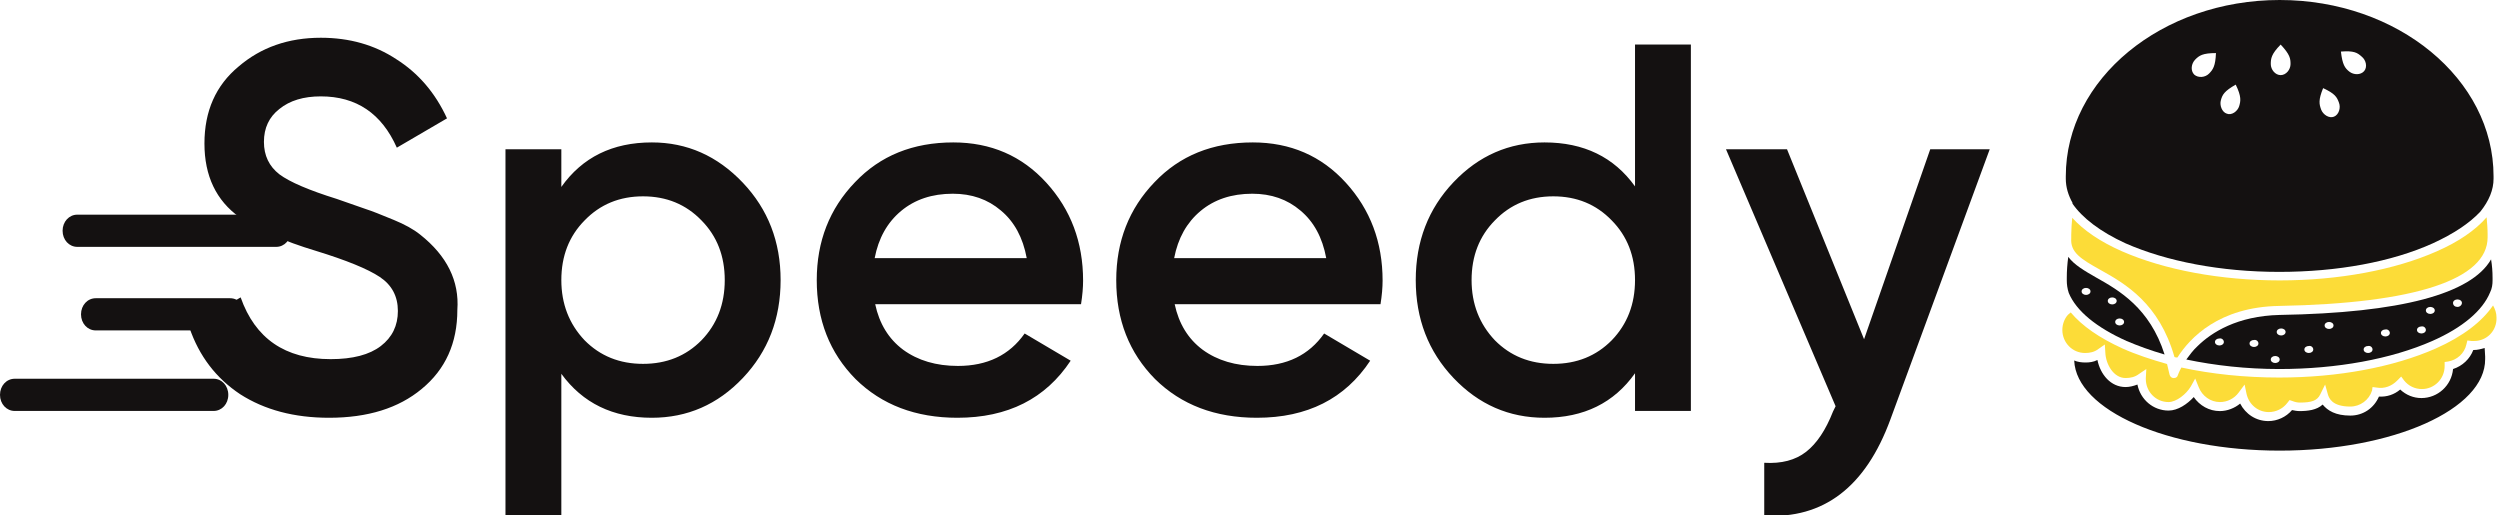 <svg width="131" height="27" viewBox="0 0 131 27" fill="none" xmlns="http://www.w3.org/2000/svg">
<g clip-path="url(#clip0_102_559)">
<path d="M14.472 12.936H4.052C3.618 12.936 3.28 12.567 3.28 12.092C3.28 11.618 3.618 11.248 4.052 11.248H14.472C14.906 11.248 15.243 11.618 15.243 12.092C15.243 12.567 14.906 12.936 14.472 12.936Z" fill="#141111"/>
<path d="M12.06 17.314H5.017C4.583 17.314 4.245 16.945 4.245 16.47C4.245 15.996 4.583 15.627 5.017 15.627H12.06C12.494 15.627 12.832 15.996 12.832 16.47C12.832 16.945 12.494 17.314 12.06 17.314Z" fill="#141111"/>
<path d="M11.191 21.534H0.772C0.338 21.534 0 21.165 0 20.69C0 20.215 0.338 19.846 0.772 19.846H11.191C11.626 19.846 11.963 20.215 11.963 20.69C11.963 21.165 11.626 21.534 11.191 21.534Z" fill="#141111"/>
<path d="M17.244 21.891C15.42 21.891 13.866 21.479 12.583 20.656C11.319 19.815 10.433 18.654 9.927 17.173L12.61 15.582C13.369 17.74 14.941 18.819 17.326 18.819C18.482 18.819 19.358 18.59 19.954 18.133C20.55 17.676 20.849 17.063 20.849 16.295C20.849 15.527 20.532 14.933 19.9 14.512C19.268 14.092 18.148 13.635 16.54 13.141C14.896 12.647 13.568 12.062 12.556 11.386C11.328 10.508 10.713 9.219 10.713 7.518C10.713 5.818 11.31 4.474 12.502 3.486C13.676 2.48 15.113 1.978 16.811 1.978C18.31 1.978 19.629 2.352 20.767 3.102C21.924 3.834 22.809 4.867 23.423 6.202L20.794 7.738C20 5.946 18.672 5.05 16.811 5.05C15.908 5.05 15.185 5.269 14.643 5.708C14.101 6.128 13.83 6.704 13.83 7.436C13.83 8.149 14.101 8.716 14.643 9.136C15.185 9.539 16.188 9.968 17.651 10.425C18.554 10.736 19.078 10.919 19.223 10.974C19.457 11.047 19.927 11.23 20.632 11.523C21.21 11.76 21.671 12.016 22.014 12.291C23.423 13.406 24.073 14.723 23.965 16.24C23.965 17.977 23.342 19.358 22.095 20.382C20.885 21.388 19.268 21.891 17.244 21.891ZM34.156 7.463C35.999 7.463 37.589 8.167 38.926 9.575C40.244 10.965 40.904 12.665 40.904 14.677C40.904 16.707 40.244 18.416 38.926 19.806C37.607 21.196 36.017 21.891 34.156 21.891C32.114 21.891 30.534 21.123 29.414 19.587V27.02H26.487V7.82H29.414V9.795C30.516 8.24 32.096 7.463 34.156 7.463ZM30.633 17.831C31.446 18.654 32.467 19.066 33.695 19.066C34.924 19.066 35.945 18.654 36.758 17.831C37.571 16.99 37.977 15.939 37.977 14.677C37.977 13.415 37.571 12.373 36.758 11.55C35.945 10.709 34.924 10.288 33.695 10.288C32.467 10.288 31.446 10.709 30.633 11.55C29.82 12.373 29.414 13.415 29.414 14.677C29.414 15.92 29.82 16.972 30.633 17.831ZM56.646 15.939H45.86C46.077 16.963 46.565 17.758 47.323 18.325C48.1 18.892 49.058 19.175 50.196 19.175C51.731 19.175 52.897 18.608 53.692 17.475L56.104 18.901C54.785 20.894 52.806 21.891 50.169 21.891C47.983 21.891 46.203 21.214 44.83 19.861C43.475 18.489 42.798 16.762 42.798 14.677C42.798 12.647 43.466 10.938 44.803 9.548C46.122 8.158 47.838 7.463 49.952 7.463C51.921 7.463 53.547 8.167 54.83 9.575C56.113 10.983 56.754 12.693 56.754 14.704C56.754 15.07 56.718 15.482 56.646 15.939ZM45.833 13.525H53.8C53.601 12.446 53.15 11.614 52.445 11.029C51.759 10.444 50.919 10.151 49.925 10.151C48.841 10.151 47.938 10.453 47.215 11.056C46.492 11.66 46.032 12.483 45.833 13.525ZM72.339 15.939H61.553C61.77 16.963 62.258 17.758 63.017 18.325C63.794 18.892 64.751 19.175 65.889 19.175C67.425 19.175 68.59 18.608 69.385 17.475L71.797 18.901C70.478 20.894 68.5 21.891 65.862 21.891C63.676 21.891 61.897 21.214 60.524 19.861C59.169 18.489 58.491 16.762 58.491 14.677C58.491 12.647 59.16 10.938 60.496 9.548C61.815 8.158 63.532 7.463 65.645 7.463C67.615 7.463 69.241 8.167 70.523 9.575C71.806 10.983 72.448 12.693 72.448 14.704C72.448 15.07 72.411 15.482 72.339 15.939ZM61.526 13.525H69.494C69.295 12.446 68.843 11.614 68.139 11.029C67.452 10.444 66.612 10.151 65.618 10.151C64.534 10.151 63.631 10.453 62.908 11.056C62.186 11.66 61.725 12.483 61.526 13.525ZM85.675 9.767V2.334H88.602V21.534H85.675V19.559C84.573 21.113 82.992 21.891 80.933 21.891C79.072 21.891 77.482 21.196 76.163 19.806C74.844 18.416 74.185 16.707 74.185 14.677C74.185 12.647 74.844 10.938 76.163 9.548C77.482 8.158 79.072 7.463 80.933 7.463C82.992 7.463 84.573 8.231 85.675 9.767ZM78.331 17.831C79.144 18.654 80.165 19.066 81.393 19.066C82.622 19.066 83.642 18.654 84.455 17.831C85.268 16.99 85.675 15.939 85.675 14.677C85.675 13.415 85.268 12.373 84.455 11.55C83.642 10.709 82.622 10.288 81.393 10.288C80.165 10.288 79.144 10.709 78.331 11.55C77.518 12.373 77.111 13.415 77.111 14.677C77.111 15.92 77.518 16.972 78.331 17.831ZM97.677 17.776L101.145 7.82H104.262L99.059 21.973C97.758 25.52 95.554 27.203 92.446 27.02V24.25C93.35 24.304 94.081 24.112 94.641 23.674C95.202 23.235 95.671 22.531 96.051 21.561L96.186 21.287L90.441 7.82H93.639L97.677 17.776Z" fill="#141111"/>
<path d="M129.652 17.867C129.601 17.867 129.549 17.867 129.497 17.867L129.29 17.841L129.238 18.051C129.135 18.523 128.746 18.864 128.281 18.943L128.099 18.969V19.179C128.099 19.861 127.556 20.386 126.909 20.386C126.546 20.386 126.21 20.229 125.977 19.94L125.822 19.73L125.615 19.94C125.33 20.229 124.942 20.386 124.528 20.307L124.321 20.281L124.295 20.465C124.139 20.963 123.674 21.304 123.156 21.304C122.172 21.304 122.043 20.832 121.991 20.701L121.836 20.15L121.577 20.675C121.422 20.989 121.137 21.095 120.516 21.095C120.387 21.095 120.257 21.068 120.128 21.016L119.972 20.963L119.869 21.095C119.636 21.409 119.274 21.593 118.885 21.593C118.316 21.593 117.85 21.199 117.721 20.648L117.617 20.15L117.307 20.57C117.074 20.885 116.711 21.068 116.323 21.068C115.831 21.068 115.391 20.753 115.21 20.281L115.029 19.835L114.796 20.255C114.563 20.648 114.046 21.068 113.631 21.068C112.959 21.068 112.441 20.517 112.441 19.861C112.441 19.835 112.441 19.835 112.441 19.809L112.467 19.337L112.079 19.599C111.872 19.756 111.639 19.809 111.38 19.809C110.759 19.809 110.344 19.101 110.319 18.471L110.293 18.051L109.956 18.287C109.749 18.445 109.516 18.497 109.257 18.497C108.585 18.497 108.067 17.946 108.067 17.29C108.067 17.002 108.17 16.713 108.352 16.503C108.403 16.451 108.455 16.424 108.507 16.372C109.102 17.08 110.008 17.71 111.224 18.261C111.923 18.576 112.726 18.838 113.554 19.074C113.606 19.258 113.631 19.442 113.683 19.625C113.709 19.73 113.787 19.809 113.89 19.809C113.89 19.809 113.89 19.809 113.916 19.809C114.02 19.809 114.097 19.756 114.123 19.651C114.123 19.651 114.175 19.494 114.304 19.258C115.883 19.599 117.617 19.783 119.429 19.783C122.535 19.783 125.434 19.232 127.633 18.261C129.057 17.631 130.066 16.844 130.636 16.005C130.739 16.188 130.817 16.398 130.817 16.634C130.843 17.343 130.299 17.867 129.652 17.867Z" fill="#FCDC38"/>
<path d="M130.61 14.693C130.61 14.64 130.61 14.614 130.61 14.562C130.61 14.22 130.584 13.905 130.532 13.591C129.497 15.401 125.796 16.398 119.455 16.503C117.229 16.555 115.883 17.421 115.159 18.13C114.9 18.366 114.719 18.628 114.563 18.838C116.064 19.153 117.721 19.337 119.429 19.337C122.457 19.337 125.304 18.812 127.452 17.867C129.057 17.159 130.092 16.267 130.48 15.322C130.584 15.112 130.61 14.902 130.61 14.693ZM116.53 17.92C116.53 18.025 116.427 18.103 116.297 18.103C116.168 18.103 116.064 18.025 116.064 17.92C116.064 17.815 116.168 17.736 116.297 17.736C116.427 17.71 116.53 17.815 116.53 17.92ZM118.342 17.998C118.342 18.103 118.238 18.182 118.109 18.182C117.98 18.182 117.876 18.103 117.876 17.998C117.876 17.893 117.98 17.815 118.109 17.815C118.238 17.789 118.342 17.893 118.342 17.998ZM119.222 18.654C119.351 18.654 119.455 18.733 119.455 18.838C119.455 18.943 119.351 19.022 119.222 19.022C119.093 19.022 118.989 18.943 118.989 18.838C118.989 18.733 119.093 18.654 119.222 18.654ZM119.765 17.395C119.765 17.5 119.662 17.579 119.533 17.579C119.403 17.579 119.3 17.5 119.3 17.395C119.3 17.29 119.403 17.211 119.533 17.211C119.662 17.211 119.765 17.29 119.765 17.395ZM121.215 18.313C121.215 18.418 121.111 18.497 120.982 18.497C120.852 18.497 120.749 18.418 120.749 18.313C120.749 18.208 120.852 18.13 120.982 18.13C121.111 18.103 121.215 18.208 121.215 18.313ZM122.276 17.054C122.276 17.159 122.172 17.238 122.043 17.238C121.914 17.238 121.81 17.159 121.81 17.054C121.81 16.949 121.914 16.87 122.043 16.87C122.172 16.87 122.276 16.949 122.276 17.054ZM124.321 18.313C124.321 18.418 124.217 18.497 124.088 18.497C123.958 18.497 123.855 18.418 123.855 18.313C123.855 18.208 123.958 18.13 124.088 18.13C124.217 18.103 124.321 18.208 124.321 18.313ZM125.227 17.448C125.227 17.552 125.123 17.631 124.994 17.631C124.864 17.631 124.761 17.552 124.761 17.448C124.761 17.343 124.864 17.264 124.994 17.264C125.123 17.238 125.227 17.343 125.227 17.448ZM127.116 17.29C127.116 17.395 127.012 17.474 126.883 17.474C126.754 17.474 126.65 17.395 126.65 17.29C126.65 17.185 126.754 17.106 126.883 17.106C127.012 17.08 127.116 17.185 127.116 17.29ZM127.582 16.267C127.582 16.372 127.478 16.451 127.349 16.451C127.219 16.451 127.116 16.372 127.116 16.267C127.116 16.162 127.219 16.083 127.349 16.083C127.478 16.083 127.582 16.162 127.582 16.267ZM129.005 15.873C129.005 15.978 128.902 16.083 128.772 16.083C128.643 16.083 128.539 16.005 128.539 15.873C128.539 15.768 128.643 15.69 128.772 15.69C128.902 15.69 129.005 15.768 129.005 15.873Z" fill="#141111"/>
<path d="M130.662 9.367C130.662 9.314 130.662 9.288 130.662 9.235C130.662 4.145 125.641 0 119.455 0C113.269 0 108.248 4.145 108.248 9.235C108.248 9.288 108.248 9.314 108.248 9.367C108.248 9.813 108.377 10.232 108.61 10.652H108.585C109.102 11.413 110.06 12.148 111.38 12.751C113.528 13.696 116.375 14.247 119.429 14.247C122.483 14.247 125.33 13.722 127.478 12.751C128.565 12.253 129.393 11.702 129.963 11.098C130.429 10.521 130.662 9.944 130.662 9.367ZM116.116 2.781C116.09 3.463 115.961 3.647 115.754 3.857C115.547 4.067 115.184 4.093 114.977 3.909C114.77 3.699 114.822 3.332 115.029 3.122C115.236 2.912 115.417 2.781 116.116 2.781ZM117.333 5.562C117.255 5.825 116.944 6.061 116.685 5.956C116.427 5.877 116.297 5.51 116.375 5.247C116.453 4.959 116.556 4.775 117.151 4.434C117.462 5.064 117.41 5.3 117.333 5.562ZM120.024 3.358C120.024 3.647 119.791 3.936 119.507 3.936C119.222 3.936 118.989 3.647 118.989 3.358C118.989 3.07 119.015 2.834 119.507 2.335C119.998 2.86 120.024 3.07 120.024 3.358ZM122.302 6.113C122.043 6.218 121.732 6.008 121.629 5.746C121.525 5.457 121.474 5.247 121.732 4.618C122.354 4.906 122.457 5.09 122.561 5.379C122.664 5.641 122.561 6.008 122.302 6.113ZM123.881 3.726C123.699 3.936 123.337 3.936 123.104 3.752C122.871 3.568 122.742 3.385 122.664 2.702C123.337 2.65 123.518 2.755 123.751 2.965C123.984 3.148 124.062 3.516 123.881 3.726Z" fill="#141111"/>
<path d="M109.905 18.864C110.06 19.625 110.603 20.281 111.38 20.281C111.587 20.281 111.794 20.229 112.001 20.15C112.156 20.937 112.829 21.514 113.632 21.514C114.123 21.514 114.615 21.173 114.952 20.806C115.262 21.252 115.754 21.541 116.323 21.541C116.712 21.541 117.1 21.383 117.384 21.147C117.669 21.698 118.213 22.065 118.86 22.065C119.326 22.065 119.791 21.855 120.102 21.488C120.231 21.514 120.361 21.541 120.49 21.541C120.93 21.541 121.396 21.488 121.707 21.199C121.966 21.514 122.38 21.777 123.156 21.777C123.829 21.777 124.398 21.383 124.657 20.78C125.071 20.806 125.46 20.675 125.77 20.412C126.081 20.701 126.469 20.858 126.883 20.858C127.737 20.858 128.462 20.202 128.54 19.337C129.031 19.179 129.42 18.812 129.601 18.34H129.627C129.834 18.34 130.015 18.287 130.196 18.235C130.196 18.366 130.222 18.523 130.222 18.681C130.222 18.733 130.222 18.759 130.222 18.812C130.248 21.436 125.408 23.613 119.455 23.613C113.58 23.613 108.792 21.488 108.688 18.89C108.869 18.969 109.076 18.995 109.284 18.995C109.491 18.995 109.698 18.969 109.905 18.864Z" fill="#141111"/>
<path d="M108.3 14.561C108.3 14.614 108.3 14.64 108.3 14.693C108.3 14.902 108.326 15.112 108.403 15.348C108.792 16.293 109.853 17.159 111.431 17.867C112.053 18.13 112.7 18.366 113.424 18.576C112.648 16.136 111.043 15.217 109.827 14.535C109.232 14.194 108.688 13.879 108.377 13.46C108.326 13.827 108.3 14.194 108.3 14.561ZM110.836 16.87C110.836 16.765 110.94 16.687 111.069 16.687C111.199 16.687 111.302 16.765 111.302 16.87C111.302 16.975 111.199 17.054 111.069 17.054C110.94 17.054 110.836 16.975 110.836 16.87ZM110.448 15.768C110.448 15.663 110.552 15.585 110.681 15.585C110.81 15.585 110.914 15.663 110.914 15.768C110.914 15.873 110.81 15.952 110.681 15.952C110.552 15.952 110.448 15.873 110.448 15.768ZM109.076 15.27C109.076 15.165 109.18 15.086 109.309 15.086C109.439 15.086 109.542 15.165 109.542 15.27C109.542 15.375 109.439 15.454 109.309 15.454C109.18 15.454 109.076 15.375 109.076 15.27Z" fill="#141111"/>
<path d="M113.942 18.707C113.14 15.9 111.38 14.876 110.06 14.142C109.025 13.565 108.481 13.223 108.533 12.489C108.533 12.463 108.533 12.436 108.533 12.41C108.533 12.384 108.533 12.384 108.533 12.358C108.533 12.331 108.533 12.331 108.533 12.305C108.533 12.017 108.559 11.702 108.585 11.413C109.18 12.069 110.06 12.672 111.199 13.171C113.425 14.142 116.349 14.693 119.455 14.693C122.561 14.693 125.485 14.142 127.685 13.171C128.824 12.672 129.704 12.069 130.299 11.387C130.325 11.675 130.351 11.99 130.351 12.279C130.351 12.305 130.351 12.305 130.351 12.331C130.351 12.358 130.351 12.41 130.351 12.436C130.351 14.64 126.572 15.9 119.429 16.031C116.272 16.083 114.745 17.71 114.097 18.733C114.072 18.733 113.994 18.733 113.942 18.707Z" fill="#FCDC38"/>
</g>
<defs>
<clipPath id="clip0_102_559">
<rect width="131" height="27" fill="white"/>
</clipPath>
</defs>
</svg>
